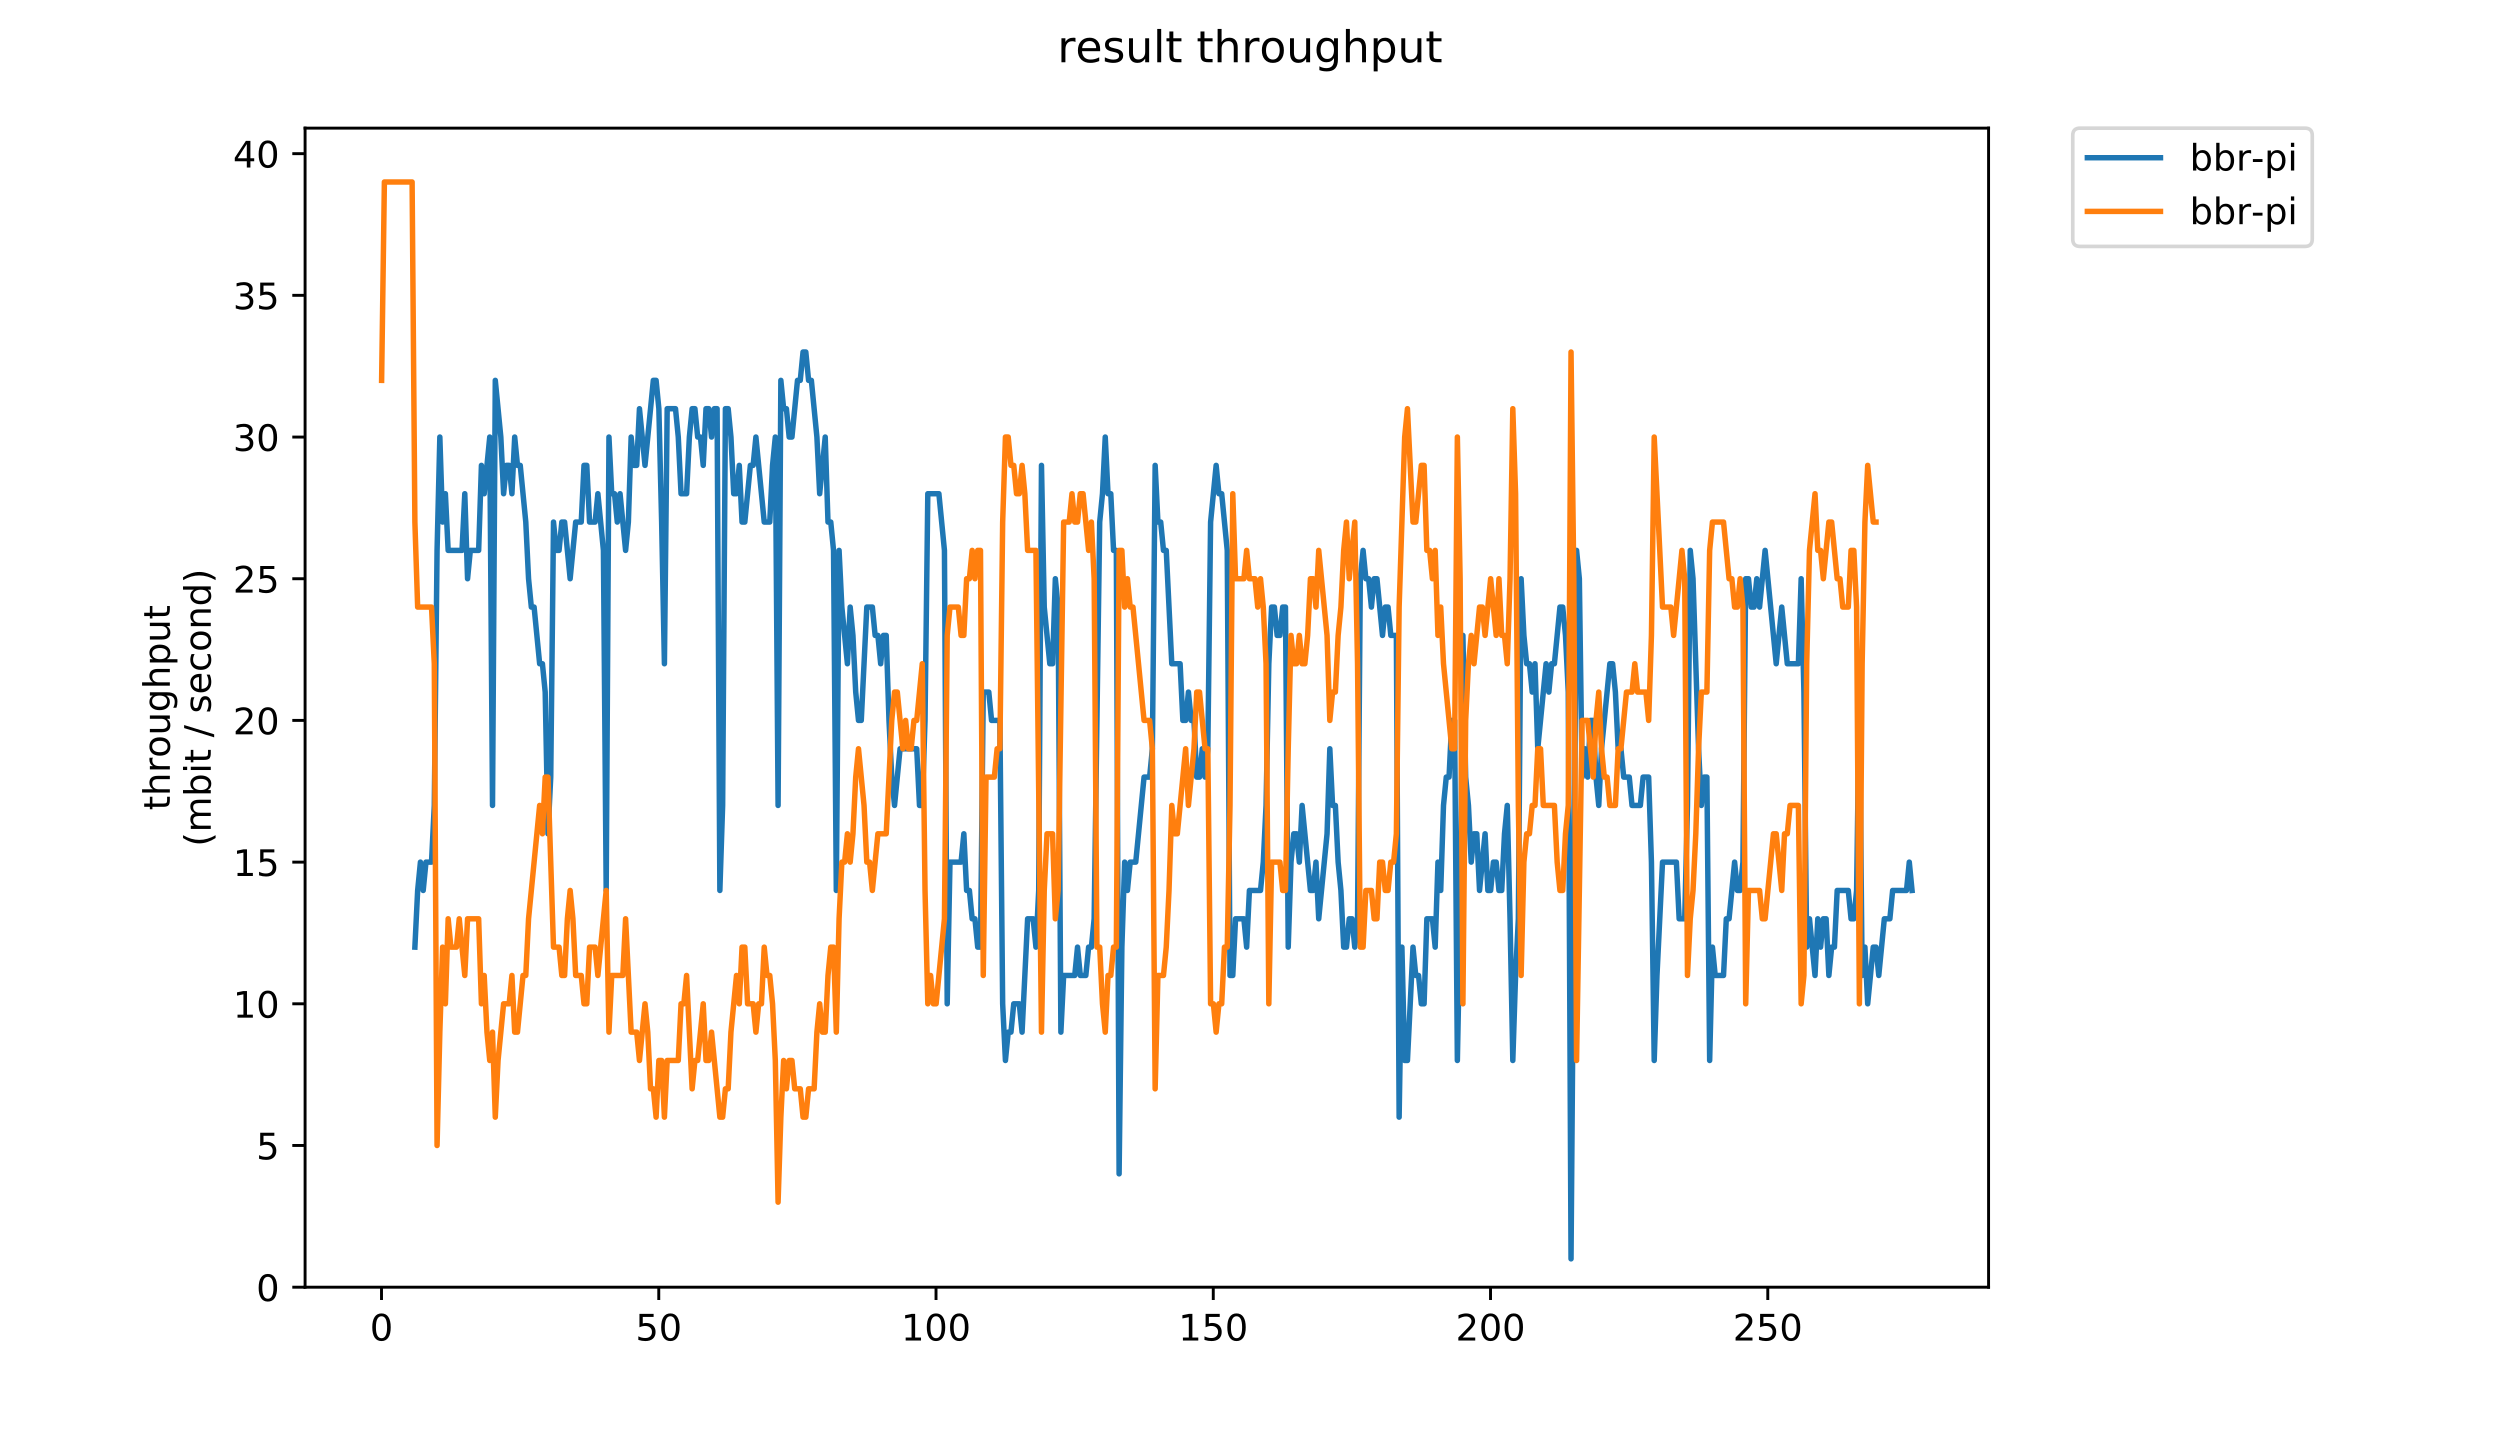 <?xml version="1.0" encoding="utf-8" standalone="no"?>
<!DOCTYPE svg PUBLIC "-//W3C//DTD SVG 1.1//EN"
  "http://www.w3.org/Graphics/SVG/1.1/DTD/svg11.dtd">
<!-- Created with matplotlib (https://matplotlib.org/) -->
<svg height="396pt" version="1.1" viewBox="0 0 684 396" width="684pt" xmlns="http://www.w3.org/2000/svg" xmlns:xlink="http://www.w3.org/1999/xlink">
 <defs>
  <style type="text/css">
*{stroke-linecap:butt;stroke-linejoin:round;}
  </style>
 </defs>
 <g id="figure_1">
  <g id="patch_1">
   <path d="M 0 396 
L 684 396 
L 684 0 
L 0 0 
z
" style="fill:#ffffff;"/>
  </g>
  <g id="axes_1">
   <g id="patch_2">
    <path d="M 83.472 352.174 
L 544.074 352.174 
L 544.074 35.062 
L 83.472 35.062 
z
" style="fill:#ffffff;"/>
   </g>
   <g id="matplotlib.axis_1">
    <g id="xtick_1">
     <g id="line2d_1">
      <defs>
       <path d="M 0 0 
L 0 3.5 
" id="m8a7ed99bd3" style="stroke:#000000;stroke-width:0.8;"/>
      </defs>
      <g>
       <use style="stroke:#000000;stroke-width:0.8;" x="104.381" xlink:href="#m8a7ed99bd3" y="352.174"/>
      </g>
     </g>
     <g id="text_1">
      <!-- 0 -->
      <defs>
       <path d="M 31.781 66.406 
Q 24.172 66.406 20.328 58.906 
Q 16.5 51.422 16.5 36.375 
Q 16.5 21.391 20.328 13.891 
Q 24.172 6.391 31.781 6.391 
Q 39.453 6.391 43.281 13.891 
Q 47.125 21.391 47.125 36.375 
Q 47.125 51.422 43.281 58.906 
Q 39.453 66.406 31.781 66.406 
z
M 31.781 74.219 
Q 44.047 74.219 50.516 64.516 
Q 56.984 54.828 56.984 36.375 
Q 56.984 17.969 50.516 8.266 
Q 44.047 -1.422 31.781 -1.422 
Q 19.531 -1.422 13.062 8.266 
Q 6.594 17.969 6.594 36.375 
Q 6.594 54.828 13.062 64.516 
Q 19.531 74.219 31.781 74.219 
z
" id="DejaVuSans-48"/>
      </defs>
      <g transform="translate(101.2 366.773)scale(0.1 -0.1)">
       <use xlink:href="#DejaVuSans-48"/>
      </g>
     </g>
    </g>
    <g id="xtick_2">
     <g id="line2d_2">
      <g>
       <use style="stroke:#000000;stroke-width:0.8;" x="180.238" xlink:href="#m8a7ed99bd3" y="352.174"/>
      </g>
     </g>
     <g id="text_2">
      <!-- 50 -->
      <defs>
       <path d="M 10.797 72.906 
L 49.516 72.906 
L 49.516 64.594 
L 19.828 64.594 
L 19.828 46.734 
Q 21.969 47.469 24.109 47.828 
Q 26.266 48.188 28.422 48.188 
Q 40.625 48.188 47.75 41.5 
Q 54.891 34.812 54.891 23.391 
Q 54.891 11.625 47.562 5.094 
Q 40.234 -1.422 26.906 -1.422 
Q 22.312 -1.422 17.547 -0.641 
Q 12.797 0.141 7.719 1.703 
L 7.719 11.625 
Q 12.109 9.234 16.797 8.062 
Q 21.484 6.891 26.703 6.891 
Q 35.156 6.891 40.078 11.328 
Q 45.016 15.766 45.016 23.391 
Q 45.016 31 40.078 35.438 
Q 35.156 39.891 26.703 39.891 
Q 22.75 39.891 18.812 39.016 
Q 14.891 38.141 10.797 36.281 
z
" id="DejaVuSans-53"/>
      </defs>
      <g transform="translate(173.876 366.773)scale(0.1 -0.1)">
       <use xlink:href="#DejaVuSans-53"/>
       <use x="63.623" xlink:href="#DejaVuSans-48"/>
      </g>
     </g>
    </g>
    <g id="xtick_3">
     <g id="line2d_3">
      <g>
       <use style="stroke:#000000;stroke-width:0.8;" x="256.095" xlink:href="#m8a7ed99bd3" y="352.174"/>
      </g>
     </g>
     <g id="text_3">
      <!-- 100 -->
      <defs>
       <path d="M 12.406 8.297 
L 28.516 8.297 
L 28.516 63.922 
L 10.984 60.406 
L 10.984 69.391 
L 28.422 72.906 
L 38.281 72.906 
L 38.281 8.297 
L 54.391 8.297 
L 54.391 0 
L 12.406 0 
z
" id="DejaVuSans-49"/>
      </defs>
      <g transform="translate(246.551 366.773)scale(0.1 -0.1)">
       <use xlink:href="#DejaVuSans-49"/>
       <use x="63.623" xlink:href="#DejaVuSans-48"/>
       <use x="127.246" xlink:href="#DejaVuSans-48"/>
      </g>
     </g>
    </g>
    <g id="xtick_4">
     <g id="line2d_4">
      <g>
       <use style="stroke:#000000;stroke-width:0.8;" x="331.951" xlink:href="#m8a7ed99bd3" y="352.174"/>
      </g>
     </g>
     <g id="text_4">
      <!-- 150 -->
      <g transform="translate(322.408 366.773)scale(0.1 -0.1)">
       <use xlink:href="#DejaVuSans-49"/>
       <use x="63.623" xlink:href="#DejaVuSans-53"/>
       <use x="127.246" xlink:href="#DejaVuSans-48"/>
      </g>
     </g>
    </g>
    <g id="xtick_5">
     <g id="line2d_5">
      <g>
       <use style="stroke:#000000;stroke-width:0.8;" x="407.808" xlink:href="#m8a7ed99bd3" y="352.174"/>
      </g>
     </g>
     <g id="text_5">
      <!-- 200 -->
      <defs>
       <path d="M 19.188 8.297 
L 53.609 8.297 
L 53.609 0 
L 7.328 0 
L 7.328 8.297 
Q 12.938 14.109 22.625 23.891 
Q 32.328 33.688 34.812 36.531 
Q 39.547 41.844 41.422 45.531 
Q 43.312 49.219 43.312 52.781 
Q 43.312 58.594 39.234 62.25 
Q 35.156 65.922 28.609 65.922 
Q 23.969 65.922 18.812 64.312 
Q 13.672 62.703 7.812 59.422 
L 7.812 69.391 
Q 13.766 71.781 18.938 73 
Q 24.125 74.219 28.422 74.219 
Q 39.75 74.219 46.484 68.547 
Q 53.219 62.891 53.219 53.422 
Q 53.219 48.922 51.531 44.891 
Q 49.859 40.875 45.406 35.406 
Q 44.188 33.984 37.641 27.219 
Q 31.109 20.453 19.188 8.297 
z
" id="DejaVuSans-50"/>
      </defs>
      <g transform="translate(398.264 366.773)scale(0.1 -0.1)">
       <use xlink:href="#DejaVuSans-50"/>
       <use x="63.623" xlink:href="#DejaVuSans-48"/>
       <use x="127.246" xlink:href="#DejaVuSans-48"/>
      </g>
     </g>
    </g>
    <g id="xtick_6">
     <g id="line2d_6">
      <g>
       <use style="stroke:#000000;stroke-width:0.8;" x="483.665" xlink:href="#m8a7ed99bd3" y="352.174"/>
      </g>
     </g>
     <g id="text_6">
      <!-- 250 -->
      <g transform="translate(474.121 366.773)scale(0.1 -0.1)">
       <use xlink:href="#DejaVuSans-50"/>
       <use x="63.623" xlink:href="#DejaVuSans-53"/>
       <use x="127.246" xlink:href="#DejaVuSans-48"/>
      </g>
     </g>
    </g>
   </g>
   <g id="matplotlib.axis_2">
    <g id="ytick_1">
     <g id="line2d_7">
      <defs>
       <path d="M 0 0 
L -3.5 0 
" id="m5066a83518" style="stroke:#000000;stroke-width:0.8;"/>
      </defs>
      <g>
       <use style="stroke:#000000;stroke-width:0.8;" x="83.472" xlink:href="#m5066a83518" y="352.174"/>
      </g>
     </g>
     <g id="text_7">
      <!-- 0 -->
      <g transform="translate(70.11 355.973)scale(0.1 -0.1)">
       <use xlink:href="#DejaVuSans-48"/>
      </g>
     </g>
    </g>
    <g id="ytick_2">
     <g id="line2d_8">
      <g>
       <use style="stroke:#000000;stroke-width:0.8;" x="83.472" xlink:href="#m5066a83518" y="313.407"/>
      </g>
     </g>
     <g id="text_8">
      <!-- 5 -->
      <g transform="translate(70.11 317.207)scale(0.1 -0.1)">
       <use xlink:href="#DejaVuSans-53"/>
      </g>
     </g>
    </g>
    <g id="ytick_3">
     <g id="line2d_9">
      <g>
       <use style="stroke:#000000;stroke-width:0.8;" x="83.472" xlink:href="#m5066a83518" y="274.641"/>
      </g>
     </g>
     <g id="text_9">
      <!-- 10 -->
      <g transform="translate(63.747 278.44)scale(0.1 -0.1)">
       <use xlink:href="#DejaVuSans-49"/>
       <use x="63.623" xlink:href="#DejaVuSans-48"/>
      </g>
     </g>
    </g>
    <g id="ytick_4">
     <g id="line2d_10">
      <g>
       <use style="stroke:#000000;stroke-width:0.8;" x="83.472" xlink:href="#m5066a83518" y="235.874"/>
      </g>
     </g>
     <g id="text_10">
      <!-- 15 -->
      <g transform="translate(63.747 239.673)scale(0.1 -0.1)">
       <use xlink:href="#DejaVuSans-49"/>
       <use x="63.623" xlink:href="#DejaVuSans-53"/>
      </g>
     </g>
    </g>
    <g id="ytick_5">
     <g id="line2d_11">
      <g>
       <use style="stroke:#000000;stroke-width:0.8;" x="83.472" xlink:href="#m5066a83518" y="197.107"/>
      </g>
     </g>
     <g id="text_11">
      <!-- 20 -->
      <g transform="translate(63.747 200.907)scale(0.1 -0.1)">
       <use xlink:href="#DejaVuSans-50"/>
       <use x="63.623" xlink:href="#DejaVuSans-48"/>
      </g>
     </g>
    </g>
    <g id="ytick_6">
     <g id="line2d_12">
      <g>
       <use style="stroke:#000000;stroke-width:0.8;" x="83.472" xlink:href="#m5066a83518" y="158.341"/>
      </g>
     </g>
     <g id="text_12">
      <!-- 25 -->
      <g transform="translate(63.747 162.14)scale(0.1 -0.1)">
       <use xlink:href="#DejaVuSans-50"/>
       <use x="63.623" xlink:href="#DejaVuSans-53"/>
      </g>
     </g>
    </g>
    <g id="ytick_7">
     <g id="line2d_13">
      <g>
       <use style="stroke:#000000;stroke-width:0.8;" x="83.472" xlink:href="#m5066a83518" y="119.574"/>
      </g>
     </g>
     <g id="text_13">
      <!-- 30 -->
      <defs>
       <path d="M 40.578 39.312 
Q 47.656 37.797 51.625 33 
Q 55.609 28.219 55.609 21.188 
Q 55.609 10.406 48.188 4.484 
Q 40.766 -1.422 27.094 -1.422 
Q 22.516 -1.422 17.656 -0.516 
Q 12.797 0.391 7.625 2.203 
L 7.625 11.719 
Q 11.719 9.328 16.594 8.109 
Q 21.484 6.891 26.812 6.891 
Q 36.078 6.891 40.938 10.547 
Q 45.797 14.203 45.797 21.188 
Q 45.797 27.641 41.281 31.266 
Q 36.766 34.906 28.719 34.906 
L 20.219 34.906 
L 20.219 43.016 
L 29.109 43.016 
Q 36.375 43.016 40.234 45.922 
Q 44.094 48.828 44.094 54.297 
Q 44.094 59.906 40.109 62.906 
Q 36.141 65.922 28.719 65.922 
Q 24.656 65.922 20.016 65.031 
Q 15.375 64.156 9.812 62.312 
L 9.812 71.094 
Q 15.438 72.656 20.344 73.438 
Q 25.25 74.219 29.594 74.219 
Q 40.828 74.219 47.359 69.109 
Q 53.906 64.016 53.906 55.328 
Q 53.906 49.266 50.438 45.094 
Q 46.969 40.922 40.578 39.312 
z
" id="DejaVuSans-51"/>
      </defs>
      <g transform="translate(63.747 123.373)scale(0.1 -0.1)">
       <use xlink:href="#DejaVuSans-51"/>
       <use x="63.623" xlink:href="#DejaVuSans-48"/>
      </g>
     </g>
    </g>
    <g id="ytick_8">
     <g id="line2d_14">
      <g>
       <use style="stroke:#000000;stroke-width:0.8;" x="83.472" xlink:href="#m5066a83518" y="80.807"/>
      </g>
     </g>
     <g id="text_14">
      <!-- 35 -->
      <g transform="translate(63.747 84.606)scale(0.1 -0.1)">
       <use xlink:href="#DejaVuSans-51"/>
       <use x="63.623" xlink:href="#DejaVuSans-53"/>
      </g>
     </g>
    </g>
    <g id="ytick_9">
     <g id="line2d_15">
      <g>
       <use style="stroke:#000000;stroke-width:0.8;" x="83.472" xlink:href="#m5066a83518" y="42.041"/>
      </g>
     </g>
     <g id="text_15">
      <!-- 40 -->
      <defs>
       <path d="M 37.797 64.312 
L 12.891 25.391 
L 37.797 25.391 
z
M 35.203 72.906 
L 47.609 72.906 
L 47.609 25.391 
L 58.016 25.391 
L 58.016 17.188 
L 47.609 17.188 
L 47.609 0 
L 37.797 0 
L 37.797 17.188 
L 4.891 17.188 
L 4.891 26.703 
z
" id="DejaVuSans-52"/>
      </defs>
      <g transform="translate(63.747 45.84)scale(0.1 -0.1)">
       <use xlink:href="#DejaVuSans-52"/>
       <use x="63.623" xlink:href="#DejaVuSans-48"/>
      </g>
     </g>
    </g>
    <g id="text_16">
     <!-- throughput -->
     <defs>
      <path d="M 18.312 70.219 
L 18.312 54.688 
L 36.812 54.688 
L 36.812 47.703 
L 18.312 47.703 
L 18.312 18.016 
Q 18.312 11.328 20.141 9.422 
Q 21.969 7.516 27.594 7.516 
L 36.812 7.516 
L 36.812 0 
L 27.594 0 
Q 17.188 0 13.234 3.875 
Q 9.281 7.766 9.281 18.016 
L 9.281 47.703 
L 2.688 47.703 
L 2.688 54.688 
L 9.281 54.688 
L 9.281 70.219 
z
" id="DejaVuSans-116"/>
      <path d="M 54.891 33.016 
L 54.891 0 
L 45.906 0 
L 45.906 32.719 
Q 45.906 40.484 42.875 44.328 
Q 39.844 48.188 33.797 48.188 
Q 26.516 48.188 22.312 43.547 
Q 18.109 38.922 18.109 30.906 
L 18.109 0 
L 9.078 0 
L 9.078 75.984 
L 18.109 75.984 
L 18.109 46.188 
Q 21.344 51.125 25.703 53.562 
Q 30.078 56 35.797 56 
Q 45.219 56 50.047 50.172 
Q 54.891 44.344 54.891 33.016 
z
" id="DejaVuSans-104"/>
      <path d="M 41.109 46.297 
Q 39.594 47.172 37.812 47.578 
Q 36.031 48 33.891 48 
Q 26.266 48 22.188 43.047 
Q 18.109 38.094 18.109 28.812 
L 18.109 0 
L 9.078 0 
L 9.078 54.688 
L 18.109 54.688 
L 18.109 46.188 
Q 20.953 51.172 25.484 53.578 
Q 30.031 56 36.531 56 
Q 37.453 56 38.578 55.875 
Q 39.703 55.766 41.062 55.516 
z
" id="DejaVuSans-114"/>
      <path d="M 30.609 48.391 
Q 23.391 48.391 19.188 42.75 
Q 14.984 37.109 14.984 27.297 
Q 14.984 17.484 19.156 11.844 
Q 23.344 6.203 30.609 6.203 
Q 37.797 6.203 41.984 11.859 
Q 46.188 17.531 46.188 27.297 
Q 46.188 37.016 41.984 42.703 
Q 37.797 48.391 30.609 48.391 
z
M 30.609 56 
Q 42.328 56 49.016 48.375 
Q 55.719 40.766 55.719 27.297 
Q 55.719 13.875 49.016 6.219 
Q 42.328 -1.422 30.609 -1.422 
Q 18.844 -1.422 12.172 6.219 
Q 5.516 13.875 5.516 27.297 
Q 5.516 40.766 12.172 48.375 
Q 18.844 56 30.609 56 
z
" id="DejaVuSans-111"/>
      <path d="M 8.5 21.578 
L 8.5 54.688 
L 17.484 54.688 
L 17.484 21.922 
Q 17.484 14.156 20.5 10.266 
Q 23.531 6.391 29.594 6.391 
Q 36.859 6.391 41.078 11.031 
Q 45.312 15.672 45.312 23.688 
L 45.312 54.688 
L 54.297 54.688 
L 54.297 0 
L 45.312 0 
L 45.312 8.406 
Q 42.047 3.422 37.719 1 
Q 33.406 -1.422 27.688 -1.422 
Q 18.266 -1.422 13.375 4.438 
Q 8.5 10.297 8.5 21.578 
z
M 31.109 56 
z
" id="DejaVuSans-117"/>
      <path d="M 45.406 27.984 
Q 45.406 37.75 41.375 43.109 
Q 37.359 48.484 30.078 48.484 
Q 22.859 48.484 18.828 43.109 
Q 14.797 37.75 14.797 27.984 
Q 14.797 18.266 18.828 12.891 
Q 22.859 7.516 30.078 7.516 
Q 37.359 7.516 41.375 12.891 
Q 45.406 18.266 45.406 27.984 
z
M 54.391 6.781 
Q 54.391 -7.172 48.188 -13.984 
Q 42 -20.797 29.203 -20.797 
Q 24.469 -20.797 20.266 -20.094 
Q 16.062 -19.391 12.109 -17.922 
L 12.109 -9.188 
Q 16.062 -11.328 19.922 -12.344 
Q 23.781 -13.375 27.781 -13.375 
Q 36.625 -13.375 41.016 -8.766 
Q 45.406 -4.156 45.406 5.172 
L 45.406 9.625 
Q 42.625 4.781 38.281 2.391 
Q 33.938 0 27.875 0 
Q 17.828 0 11.672 7.656 
Q 5.516 15.328 5.516 27.984 
Q 5.516 40.672 11.672 48.328 
Q 17.828 56 27.875 56 
Q 33.938 56 38.281 53.609 
Q 42.625 51.219 45.406 46.391 
L 45.406 54.688 
L 54.391 54.688 
z
" id="DejaVuSans-103"/>
      <path d="M 18.109 8.203 
L 18.109 -20.797 
L 9.078 -20.797 
L 9.078 54.688 
L 18.109 54.688 
L 18.109 46.391 
Q 20.953 51.266 25.266 53.625 
Q 29.594 56 35.594 56 
Q 45.562 56 51.781 48.094 
Q 58.016 40.188 58.016 27.297 
Q 58.016 14.406 51.781 6.484 
Q 45.562 -1.422 35.594 -1.422 
Q 29.594 -1.422 25.266 0.953 
Q 20.953 3.328 18.109 8.203 
z
M 48.688 27.297 
Q 48.688 37.203 44.609 42.844 
Q 40.531 48.484 33.406 48.484 
Q 26.266 48.484 22.188 42.844 
Q 18.109 37.203 18.109 27.297 
Q 18.109 17.391 22.188 11.75 
Q 26.266 6.109 33.406 6.109 
Q 40.531 6.109 44.609 11.75 
Q 48.688 17.391 48.688 27.297 
z
" id="DejaVuSans-112"/>
     </defs>
     <g transform="translate(46.47 221.675)rotate(-90)scale(0.1 -0.1)">
      <use xlink:href="#DejaVuSans-116"/>
      <use x="39.209" xlink:href="#DejaVuSans-104"/>
      <use x="102.588" xlink:href="#DejaVuSans-114"/>
      <use x="143.67" xlink:href="#DejaVuSans-111"/>
      <use x="204.852" xlink:href="#DejaVuSans-117"/>
      <use x="268.23" xlink:href="#DejaVuSans-103"/>
      <use x="331.707" xlink:href="#DejaVuSans-104"/>
      <use x="395.086" xlink:href="#DejaVuSans-112"/>
      <use x="458.562" xlink:href="#DejaVuSans-117"/>
      <use x="521.941" xlink:href="#DejaVuSans-116"/>
     </g>
     <!-- (mbit / second) -->
     <defs>
      <path d="M 31 75.875 
Q 24.469 64.656 21.281 53.656 
Q 18.109 42.672 18.109 31.391 
Q 18.109 20.125 21.312 9.062 
Q 24.516 -2 31 -13.188 
L 23.188 -13.188 
Q 15.875 -1.703 12.234 9.375 
Q 8.594 20.453 8.594 31.391 
Q 8.594 42.281 12.203 53.312 
Q 15.828 64.359 23.188 75.875 
z
" id="DejaVuSans-40"/>
      <path d="M 52 44.188 
Q 55.375 50.25 60.062 53.125 
Q 64.75 56 71.094 56 
Q 79.641 56 84.281 50.016 
Q 88.922 44.047 88.922 33.016 
L 88.922 0 
L 79.891 0 
L 79.891 32.719 
Q 79.891 40.578 77.094 44.375 
Q 74.312 48.188 68.609 48.188 
Q 61.625 48.188 57.562 43.547 
Q 53.516 38.922 53.516 30.906 
L 53.516 0 
L 44.484 0 
L 44.484 32.719 
Q 44.484 40.625 41.703 44.406 
Q 38.922 48.188 33.109 48.188 
Q 26.219 48.188 22.156 43.531 
Q 18.109 38.875 18.109 30.906 
L 18.109 0 
L 9.078 0 
L 9.078 54.688 
L 18.109 54.688 
L 18.109 46.188 
Q 21.188 51.219 25.484 53.609 
Q 29.781 56 35.688 56 
Q 41.656 56 45.828 52.969 
Q 50 49.953 52 44.188 
z
" id="DejaVuSans-109"/>
      <path d="M 48.688 27.297 
Q 48.688 37.203 44.609 42.844 
Q 40.531 48.484 33.406 48.484 
Q 26.266 48.484 22.188 42.844 
Q 18.109 37.203 18.109 27.297 
Q 18.109 17.391 22.188 11.75 
Q 26.266 6.109 33.406 6.109 
Q 40.531 6.109 44.609 11.75 
Q 48.688 17.391 48.688 27.297 
z
M 18.109 46.391 
Q 20.953 51.266 25.266 53.625 
Q 29.594 56 35.594 56 
Q 45.562 56 51.781 48.094 
Q 58.016 40.188 58.016 27.297 
Q 58.016 14.406 51.781 6.484 
Q 45.562 -1.422 35.594 -1.422 
Q 29.594 -1.422 25.266 0.953 
Q 20.953 3.328 18.109 8.203 
L 18.109 0 
L 9.078 0 
L 9.078 75.984 
L 18.109 75.984 
z
" id="DejaVuSans-98"/>
      <path d="M 9.422 54.688 
L 18.406 54.688 
L 18.406 0 
L 9.422 0 
z
M 9.422 75.984 
L 18.406 75.984 
L 18.406 64.594 
L 9.422 64.594 
z
" id="DejaVuSans-105"/>
      <path id="DejaVuSans-32"/>
      <path d="M 25.391 72.906 
L 33.688 72.906 
L 8.297 -9.281 
L 0 -9.281 
z
" id="DejaVuSans-47"/>
      <path d="M 44.281 53.078 
L 44.281 44.578 
Q 40.484 46.531 36.375 47.5 
Q 32.281 48.484 27.875 48.484 
Q 21.188 48.484 17.844 46.438 
Q 14.5 44.391 14.5 40.281 
Q 14.5 37.156 16.891 35.375 
Q 19.281 33.594 26.516 31.984 
L 29.594 31.297 
Q 39.156 29.25 43.188 25.516 
Q 47.219 21.781 47.219 15.094 
Q 47.219 7.469 41.188 3.016 
Q 35.156 -1.422 24.609 -1.422 
Q 20.219 -1.422 15.453 -0.562 
Q 10.688 0.297 5.422 2 
L 5.422 11.281 
Q 10.406 8.688 15.234 7.391 
Q 20.062 6.109 24.812 6.109 
Q 31.156 6.109 34.562 8.281 
Q 37.984 10.453 37.984 14.406 
Q 37.984 18.062 35.516 20.016 
Q 33.062 21.969 24.703 23.781 
L 21.578 24.516 
Q 13.234 26.266 9.516 29.906 
Q 5.812 33.547 5.812 39.891 
Q 5.812 47.609 11.281 51.797 
Q 16.75 56 26.812 56 
Q 31.781 56 36.172 55.266 
Q 40.578 54.547 44.281 53.078 
z
" id="DejaVuSans-115"/>
      <path d="M 56.203 29.594 
L 56.203 25.203 
L 14.891 25.203 
Q 15.484 15.922 20.484 11.062 
Q 25.484 6.203 34.422 6.203 
Q 39.594 6.203 44.453 7.469 
Q 49.312 8.734 54.109 11.281 
L 54.109 2.781 
Q 49.266 0.734 44.188 -0.344 
Q 39.109 -1.422 33.891 -1.422 
Q 20.797 -1.422 13.156 6.188 
Q 5.516 13.812 5.516 26.812 
Q 5.516 40.234 12.766 48.109 
Q 20.016 56 32.328 56 
Q 43.359 56 49.781 48.891 
Q 56.203 41.797 56.203 29.594 
z
M 47.219 32.234 
Q 47.125 39.594 43.094 43.984 
Q 39.062 48.391 32.422 48.391 
Q 24.906 48.391 20.391 44.141 
Q 15.875 39.891 15.188 32.172 
z
" id="DejaVuSans-101"/>
      <path d="M 48.781 52.594 
L 48.781 44.188 
Q 44.969 46.297 41.141 47.344 
Q 37.312 48.391 33.406 48.391 
Q 24.656 48.391 19.812 42.844 
Q 14.984 37.312 14.984 27.297 
Q 14.984 17.281 19.812 11.734 
Q 24.656 6.203 33.406 6.203 
Q 37.312 6.203 41.141 7.25 
Q 44.969 8.297 48.781 10.406 
L 48.781 2.094 
Q 45.016 0.344 40.984 -0.531 
Q 36.969 -1.422 32.422 -1.422 
Q 20.062 -1.422 12.781 6.344 
Q 5.516 14.109 5.516 27.297 
Q 5.516 40.672 12.859 48.328 
Q 20.219 56 33.016 56 
Q 37.156 56 41.109 55.141 
Q 45.062 54.297 48.781 52.594 
z
" id="DejaVuSans-99"/>
      <path d="M 54.891 33.016 
L 54.891 0 
L 45.906 0 
L 45.906 32.719 
Q 45.906 40.484 42.875 44.328 
Q 39.844 48.188 33.797 48.188 
Q 26.516 48.188 22.312 43.547 
Q 18.109 38.922 18.109 30.906 
L 18.109 0 
L 9.078 0 
L 9.078 54.688 
L 18.109 54.688 
L 18.109 46.188 
Q 21.344 51.125 25.703 53.562 
Q 30.078 56 35.797 56 
Q 45.219 56 50.047 50.172 
Q 54.891 44.344 54.891 33.016 
z
" id="DejaVuSans-110"/>
      <path d="M 45.406 46.391 
L 45.406 75.984 
L 54.391 75.984 
L 54.391 0 
L 45.406 0 
L 45.406 8.203 
Q 42.578 3.328 38.25 0.953 
Q 33.938 -1.422 27.875 -1.422 
Q 17.969 -1.422 11.734 6.484 
Q 5.516 14.406 5.516 27.297 
Q 5.516 40.188 11.734 48.094 
Q 17.969 56 27.875 56 
Q 33.938 56 38.25 53.625 
Q 42.578 51.266 45.406 46.391 
z
M 14.797 27.297 
Q 14.797 17.391 18.875 11.75 
Q 22.953 6.109 30.078 6.109 
Q 37.203 6.109 41.297 11.75 
Q 45.406 17.391 45.406 27.297 
Q 45.406 37.203 41.297 42.844 
Q 37.203 48.484 30.078 48.484 
Q 22.953 48.484 18.875 42.844 
Q 14.797 37.203 14.797 27.297 
z
" id="DejaVuSans-100"/>
      <path d="M 8.016 75.875 
L 15.828 75.875 
Q 23.141 64.359 26.781 53.312 
Q 30.422 42.281 30.422 31.391 
Q 30.422 20.453 26.781 9.375 
Q 23.141 -1.703 15.828 -13.188 
L 8.016 -13.188 
Q 14.5 -2 17.703 9.062 
Q 20.906 20.125 20.906 31.391 
Q 20.906 42.672 17.703 53.656 
Q 14.5 64.656 8.016 75.875 
z
" id="DejaVuSans-41"/>
     </defs>
     <g transform="translate(57.668 231.609)rotate(-90)scale(0.1 -0.1)">
      <use xlink:href="#DejaVuSans-40"/>
      <use x="39.014" xlink:href="#DejaVuSans-109"/>
      <use x="136.426" xlink:href="#DejaVuSans-98"/>
      <use x="199.902" xlink:href="#DejaVuSans-105"/>
      <use x="227.686" xlink:href="#DejaVuSans-116"/>
      <use x="266.895" xlink:href="#DejaVuSans-32"/>
      <use x="298.682" xlink:href="#DejaVuSans-47"/>
      <use x="332.373" xlink:href="#DejaVuSans-32"/>
      <use x="364.16" xlink:href="#DejaVuSans-115"/>
      <use x="416.26" xlink:href="#DejaVuSans-101"/>
      <use x="477.783" xlink:href="#DejaVuSans-99"/>
      <use x="532.764" xlink:href="#DejaVuSans-111"/>
      <use x="593.945" xlink:href="#DejaVuSans-110"/>
      <use x="657.324" xlink:href="#DejaVuSans-100"/>
      <use x="720.801" xlink:href="#DejaVuSans-41"/>
     </g>
    </g>
   </g>
   <g id="line2d_16">
    <path clip-path="url(#pd51050602d)" d="M 113.512 259.134 
L 114.27 243.627 
L 115.029 235.874 
L 115.787 243.627 
L 116.546 235.874 
L 118.063 235.874 
L 118.822 220.367 
L 119.58 150.587 
L 120.339 119.574 
L 121.097 142.834 
L 121.856 135.081 
L 122.614 150.587 
L 126.407 150.587 
L 127.166 135.081 
L 127.924 158.341 
L 128.683 150.587 
L 130.959 150.587 
L 131.717 127.327 
L 132.476 135.081 
L 133.993 119.574 
L 134.751 220.367 
L 135.51 104.067 
L 137.027 119.574 
L 137.786 135.081 
L 138.544 127.327 
L 139.303 127.327 
L 140.061 135.081 
L 140.82 119.574 
L 141.579 127.327 
L 142.337 127.327 
L 143.854 142.834 
L 144.613 158.341 
L 145.371 166.094 
L 146.13 166.094 
L 147.647 181.601 
L 148.406 181.601 
L 149.164 189.354 
L 149.923 228.121 
L 150.681 212.614 
L 151.44 142.834 
L 152.198 150.587 
L 152.957 150.587 
L 153.716 142.834 
L 154.474 142.834 
L 155.991 158.341 
L 157.508 142.834 
L 159.026 142.834 
L 159.784 127.327 
L 160.543 127.327 
L 161.301 142.834 
L 162.818 142.834 
L 163.577 135.081 
L 165.094 150.587 
L 165.853 243.627 
L 166.611 119.574 
L 167.37 135.081 
L 168.128 135.081 
L 168.887 142.834 
L 169.645 135.081 
L 171.163 150.587 
L 171.921 142.834 
L 172.68 119.574 
L 173.438 127.327 
L 174.197 127.327 
L 174.955 111.821 
L 176.473 127.327 
L 178.748 104.067 
L 179.507 104.067 
L 180.265 111.821 
L 181.024 142.834 
L 181.783 181.601 
L 182.541 111.821 
L 184.817 111.821 
L 185.575 119.574 
L 186.334 135.081 
L 187.851 135.081 
L 188.61 119.574 
L 189.368 111.821 
L 190.127 111.821 
L 190.885 119.574 
L 191.644 119.574 
L 192.402 127.327 
L 193.161 111.821 
L 193.92 111.821 
L 194.678 119.574 
L 195.437 111.821 
L 196.195 111.821 
L 196.954 243.627 
L 197.712 220.367 
L 198.471 111.821 
L 199.23 111.821 
L 199.988 119.574 
L 200.747 135.081 
L 201.505 135.081 
L 202.264 127.327 
L 203.022 142.834 
L 203.781 142.834 
L 205.298 127.327 
L 206.057 127.327 
L 206.815 119.574 
L 209.091 142.834 
L 210.608 142.834 
L 211.367 127.327 
L 212.125 119.574 
L 212.884 220.367 
L 213.642 104.067 
L 214.401 111.821 
L 215.159 111.821 
L 215.918 119.574 
L 216.677 119.574 
L 218.194 104.067 
L 218.952 104.067 
L 219.711 96.314 
L 220.469 96.314 
L 221.228 104.067 
L 221.987 104.067 
L 223.504 119.574 
L 224.262 135.081 
L 225.779 119.574 
L 226.538 142.834 
L 227.297 142.834 
L 228.055 150.587 
L 228.814 243.627 
L 229.572 150.587 
L 230.331 166.094 
L 231.848 181.601 
L 232.607 166.094 
L 233.365 173.847 
L 234.124 189.354 
L 234.882 197.107 
L 235.641 197.107 
L 237.158 166.094 
L 238.675 166.094 
L 239.434 173.847 
L 240.192 173.847 
L 240.951 181.601 
L 241.709 173.847 
L 242.468 173.847 
L 243.226 197.107 
L 243.985 212.614 
L 244.744 220.367 
L 246.261 204.861 
L 250.812 204.861 
L 251.571 220.367 
L 252.329 220.367 
L 253.088 197.107 
L 253.846 135.081 
L 256.881 135.081 
L 258.398 150.587 
L 259.156 274.641 
L 259.915 235.874 
L 262.949 235.874 
L 263.708 228.121 
L 264.466 243.627 
L 265.225 243.627 
L 265.983 251.381 
L 266.742 251.381 
L 267.501 259.134 
L 268.259 259.134 
L 269.018 189.354 
L 270.535 189.354 
L 271.293 197.107 
L 273.569 197.107 
L 274.328 274.641 
L 275.086 290.147 
L 275.845 282.394 
L 276.603 282.394 
L 277.362 274.641 
L 278.879 274.641 
L 279.638 282.394 
L 281.155 251.381 
L 282.672 251.381 
L 283.43 259.134 
L 284.189 243.627 
L 284.948 127.327 
L 285.706 166.094 
L 287.223 181.601 
L 287.982 181.601 
L 288.74 158.341 
L 289.499 166.094 
L 290.258 282.394 
L 291.016 266.887 
L 294.05 266.887 
L 294.809 259.134 
L 295.568 266.887 
L 297.085 266.887 
L 297.843 259.134 
L 298.602 259.134 
L 299.36 251.381 
L 300.877 142.834 
L 301.636 135.081 
L 302.395 119.574 
L 303.153 135.081 
L 303.912 135.081 
L 304.67 150.587 
L 305.429 150.587 
L 306.187 321.161 
L 306.946 259.134 
L 307.705 235.874 
L 308.463 243.627 
L 309.222 235.874 
L 310.739 235.874 
L 313.015 212.614 
L 314.532 212.614 
L 315.29 204.861 
L 316.049 127.327 
L 316.807 142.834 
L 317.566 142.834 
L 318.325 150.587 
L 319.083 150.587 
L 320.6 181.601 
L 322.876 181.601 
L 323.634 197.107 
L 324.393 197.107 
L 325.152 189.354 
L 325.91 197.107 
L 326.669 197.107 
L 327.427 212.614 
L 328.186 212.614 
L 328.944 204.861 
L 329.703 212.614 
L 330.462 204.861 
L 331.22 142.834 
L 332.737 127.327 
L 333.496 135.081 
L 334.254 135.081 
L 335.772 150.587 
L 336.53 266.887 
L 337.289 266.887 
L 338.047 251.381 
L 340.323 251.381 
L 341.082 259.134 
L 341.84 243.627 
L 344.874 243.627 
L 345.633 235.874 
L 346.391 220.367 
L 347.15 181.601 
L 347.909 166.094 
L 348.667 166.094 
L 349.426 173.847 
L 350.184 173.847 
L 350.943 166.094 
L 351.701 166.094 
L 352.46 259.134 
L 353.219 235.874 
L 353.977 228.121 
L 354.736 228.121 
L 355.494 235.874 
L 356.253 220.367 
L 358.529 243.627 
L 359.287 243.627 
L 360.046 235.874 
L 360.804 251.381 
L 363.08 228.121 
L 363.839 204.861 
L 364.597 220.367 
L 365.356 220.367 
L 366.114 235.874 
L 366.873 243.627 
L 367.631 259.134 
L 368.39 259.134 
L 369.148 251.381 
L 369.907 251.381 
L 370.666 259.134 
L 371.424 251.381 
L 372.183 158.341 
L 372.941 150.587 
L 373.7 158.341 
L 374.458 158.341 
L 375.217 166.094 
L 375.976 158.341 
L 376.734 158.341 
L 378.251 173.847 
L 379.01 166.094 
L 379.768 166.094 
L 380.527 173.847 
L 382.044 173.847 
L 382.803 305.654 
L 383.561 259.134 
L 384.32 290.147 
L 385.078 290.147 
L 386.596 259.134 
L 387.354 266.887 
L 388.113 266.887 
L 388.871 274.641 
L 389.63 274.641 
L 390.388 251.381 
L 391.905 251.381 
L 392.664 259.134 
L 393.423 235.874 
L 394.181 243.627 
L 394.94 220.367 
L 395.698 212.614 
L 396.457 212.614 
L 397.215 197.107 
L 397.974 197.107 
L 398.733 290.147 
L 399.491 251.381 
L 400.25 173.847 
L 401.008 212.614 
L 401.767 220.367 
L 402.525 235.874 
L 403.284 228.121 
L 404.043 228.121 
L 404.801 243.627 
L 406.318 228.121 
L 407.077 243.627 
L 407.835 243.627 
L 408.594 235.874 
L 409.353 235.874 
L 410.111 243.627 
L 410.87 243.627 
L 411.628 228.121 
L 412.387 220.367 
L 413.145 251.381 
L 413.904 290.147 
L 414.662 266.887 
L 415.421 251.381 
L 416.18 158.341 
L 416.938 173.847 
L 417.697 181.601 
L 418.455 181.601 
L 419.214 189.354 
L 419.972 181.601 
L 420.731 204.861 
L 423.007 181.601 
L 423.765 189.354 
L 424.524 181.601 
L 425.282 181.601 
L 426.8 166.094 
L 427.558 166.094 
L 428.317 173.847 
L 429.075 189.354 
L 429.834 344.421 
L 431.351 150.587 
L 432.109 158.341 
L 432.868 212.614 
L 433.627 204.861 
L 434.385 212.614 
L 435.144 197.107 
L 435.902 197.107 
L 436.661 212.614 
L 437.419 220.367 
L 438.178 204.861 
L 440.454 181.601 
L 441.212 181.601 
L 441.971 189.354 
L 442.729 204.861 
L 443.488 204.861 
L 444.247 212.614 
L 445.764 212.614 
L 446.522 220.367 
L 448.798 220.367 
L 449.557 212.614 
L 451.074 212.614 
L 451.832 235.874 
L 452.591 290.147 
L 453.349 266.887 
L 454.866 235.874 
L 458.659 235.874 
L 459.418 251.381 
L 460.935 251.381 
L 461.694 220.367 
L 462.452 150.587 
L 463.211 158.341 
L 464.728 204.861 
L 465.486 220.367 
L 466.245 212.614 
L 467.004 212.614 
L 467.762 290.147 
L 468.521 259.134 
L 469.279 266.887 
L 471.555 266.887 
L 472.314 251.381 
L 473.072 251.381 
L 474.589 235.874 
L 475.348 243.627 
L 476.106 243.627 
L 476.865 235.874 
L 477.623 158.341 
L 478.382 158.341 
L 479.141 166.094 
L 479.899 166.094 
L 480.658 158.341 
L 481.416 166.094 
L 482.933 150.587 
L 485.968 181.601 
L 487.485 166.094 
L 489.002 181.601 
L 492.036 181.601 
L 492.795 158.341 
L 493.553 189.354 
L 494.312 259.134 
L 495.071 251.381 
L 496.588 266.887 
L 497.346 251.381 
L 498.105 259.134 
L 498.863 251.381 
L 499.622 251.381 
L 500.38 266.887 
L 501.139 259.134 
L 501.898 259.134 
L 502.656 243.627 
L 505.69 243.627 
L 506.449 251.381 
L 507.208 251.381 
L 507.966 243.627 
L 508.725 189.354 
L 509.483 266.887 
L 510.242 259.134 
L 511 274.641 
L 512.518 259.134 
L 513.276 259.134 
L 514.035 266.887 
L 515.552 251.381 
L 517.069 251.381 
L 517.828 243.627 
L 521.62 243.627 
L 522.379 235.874 
L 523.137 243.627 
L 523.137 243.627 
" style="fill:none;stroke:#1f77b4;stroke-linecap:square;stroke-width:1.5;"/>
   </g>
   <g id="line2d_17">
    <path clip-path="url(#pd51050602d)" d="M 104.409 104.067 
L 105.167 49.794 
L 112.753 49.794 
L 113.512 142.834 
L 114.27 166.094 
L 118.063 166.094 
L 118.822 181.601 
L 119.58 313.407 
L 120.339 282.394 
L 121.097 259.134 
L 121.856 274.641 
L 122.614 251.381 
L 123.373 259.134 
L 124.89 259.134 
L 125.649 251.381 
L 127.166 266.887 
L 127.924 251.381 
L 130.959 251.381 
L 131.717 274.641 
L 132.476 266.887 
L 133.234 282.394 
L 133.993 290.147 
L 134.751 282.394 
L 135.51 305.654 
L 136.269 290.147 
L 137.786 274.641 
L 139.303 274.641 
L 140.061 266.887 
L 140.82 282.394 
L 141.579 282.394 
L 143.096 266.887 
L 143.854 266.887 
L 144.613 251.381 
L 147.647 220.367 
L 148.406 228.121 
L 149.164 212.614 
L 149.923 212.614 
L 151.44 259.134 
L 152.957 259.134 
L 153.716 266.887 
L 154.474 266.887 
L 155.233 251.381 
L 155.991 243.627 
L 156.75 251.381 
L 157.508 266.887 
L 159.026 266.887 
L 159.784 274.641 
L 160.543 274.641 
L 161.301 259.134 
L 162.818 259.134 
L 163.577 266.887 
L 165.853 243.627 
L 166.611 282.394 
L 167.37 266.887 
L 170.404 266.887 
L 171.163 251.381 
L 172.68 282.394 
L 174.197 282.394 
L 174.955 290.147 
L 176.473 274.641 
L 177.231 282.394 
L 177.99 297.901 
L 178.748 297.901 
L 179.507 305.654 
L 180.265 290.147 
L 181.024 290.147 
L 181.783 305.654 
L 182.541 290.147 
L 185.575 290.147 
L 186.334 274.641 
L 187.093 274.641 
L 187.851 266.887 
L 189.368 297.901 
L 190.127 290.147 
L 190.885 290.147 
L 192.402 274.641 
L 193.161 290.147 
L 193.92 290.147 
L 194.678 282.394 
L 196.954 305.654 
L 197.712 305.654 
L 198.471 297.901 
L 199.23 297.901 
L 199.988 282.394 
L 201.505 266.887 
L 202.264 274.641 
L 203.022 259.134 
L 203.781 259.134 
L 204.54 274.641 
L 206.057 274.641 
L 206.815 282.394 
L 207.574 274.641 
L 208.332 274.641 
L 209.091 259.134 
L 209.85 266.887 
L 210.608 266.887 
L 211.367 274.641 
L 212.125 290.147 
L 212.884 328.914 
L 213.642 305.654 
L 214.401 290.147 
L 215.159 297.901 
L 215.918 290.147 
L 216.677 290.147 
L 217.435 297.901 
L 218.952 297.901 
L 219.711 305.654 
L 220.469 305.654 
L 221.228 297.901 
L 222.745 297.901 
L 223.504 282.394 
L 224.262 274.641 
L 225.021 282.394 
L 225.779 282.394 
L 226.538 266.887 
L 227.297 259.134 
L 228.055 259.134 
L 228.814 282.394 
L 229.572 251.381 
L 230.331 235.874 
L 231.089 235.874 
L 231.848 228.121 
L 232.607 235.874 
L 233.365 228.121 
L 234.124 212.614 
L 234.882 204.861 
L 236.399 220.367 
L 237.158 235.874 
L 237.916 235.874 
L 238.675 243.627 
L 240.192 228.121 
L 242.468 228.121 
L 243.985 197.107 
L 244.744 189.354 
L 245.502 189.354 
L 247.019 204.861 
L 247.778 197.107 
L 248.536 204.861 
L 249.295 204.861 
L 250.054 197.107 
L 250.812 197.107 
L 252.329 181.601 
L 253.088 243.627 
L 253.846 274.641 
L 254.605 266.887 
L 255.364 274.641 
L 256.122 274.641 
L 258.398 251.381 
L 259.156 173.847 
L 259.915 166.094 
L 262.191 166.094 
L 262.949 173.847 
L 263.708 173.847 
L 264.466 158.341 
L 265.225 158.341 
L 265.983 150.587 
L 266.742 158.341 
L 267.501 150.587 
L 268.259 150.587 
L 269.018 266.887 
L 269.776 212.614 
L 272.052 212.614 
L 272.811 204.861 
L 273.569 204.861 
L 274.328 142.834 
L 275.086 119.574 
L 275.845 119.574 
L 276.603 127.327 
L 277.362 127.327 
L 278.121 135.081 
L 278.879 135.081 
L 279.638 127.327 
L 280.396 135.081 
L 281.155 150.587 
L 283.43 150.587 
L 284.948 282.394 
L 285.706 243.627 
L 286.465 228.121 
L 287.982 228.121 
L 288.74 251.381 
L 289.499 243.627 
L 291.016 142.834 
L 292.533 142.834 
L 293.292 135.081 
L 294.05 142.834 
L 294.809 142.834 
L 295.568 135.081 
L 296.326 135.081 
L 297.843 150.587 
L 298.602 142.834 
L 299.36 158.341 
L 300.119 259.134 
L 300.877 259.134 
L 301.636 274.641 
L 302.395 282.394 
L 303.153 266.887 
L 303.912 266.887 
L 304.67 259.134 
L 305.429 259.134 
L 306.187 150.587 
L 306.946 150.587 
L 307.705 166.094 
L 308.463 158.341 
L 309.222 166.094 
L 309.98 166.094 
L 313.015 197.107 
L 314.532 197.107 
L 315.29 204.861 
L 316.049 297.901 
L 316.807 266.887 
L 318.325 266.887 
L 319.083 259.134 
L 319.842 243.627 
L 320.6 220.367 
L 321.359 228.121 
L 322.117 228.121 
L 324.393 204.861 
L 325.152 220.367 
L 326.669 204.861 
L 327.427 189.354 
L 328.186 189.354 
L 329.703 204.861 
L 330.462 204.861 
L 331.22 274.641 
L 331.979 274.641 
L 332.737 282.394 
L 333.496 274.641 
L 334.254 274.641 
L 335.013 259.134 
L 335.772 259.134 
L 336.53 220.367 
L 337.289 135.081 
L 338.047 158.341 
L 340.323 158.341 
L 341.082 150.587 
L 341.84 158.341 
L 343.357 158.341 
L 344.116 166.094 
L 344.874 158.341 
L 345.633 166.094 
L 346.391 181.601 
L 347.15 274.641 
L 347.909 235.874 
L 350.184 235.874 
L 350.943 243.627 
L 351.701 243.627 
L 352.46 204.861 
L 353.219 173.847 
L 353.977 181.601 
L 354.736 181.601 
L 355.494 173.847 
L 356.253 181.601 
L 357.011 181.601 
L 357.77 173.847 
L 358.529 158.341 
L 359.287 158.341 
L 360.046 166.094 
L 360.804 150.587 
L 363.08 173.847 
L 363.839 197.107 
L 364.597 189.354 
L 365.356 189.354 
L 366.114 173.847 
L 366.873 166.094 
L 367.631 150.587 
L 368.39 142.834 
L 369.148 158.341 
L 370.666 142.834 
L 371.424 181.601 
L 372.183 259.134 
L 372.941 259.134 
L 373.7 243.627 
L 375.217 243.627 
L 375.976 251.381 
L 376.734 251.381 
L 377.493 235.874 
L 378.251 235.874 
L 379.01 243.627 
L 379.768 243.627 
L 380.527 235.874 
L 381.286 235.874 
L 382.044 228.121 
L 382.803 166.094 
L 384.32 119.574 
L 385.078 111.821 
L 386.596 142.834 
L 387.354 142.834 
L 388.871 127.327 
L 389.63 127.327 
L 390.388 150.587 
L 391.147 150.587 
L 391.905 158.341 
L 392.664 150.587 
L 393.423 173.847 
L 394.181 166.094 
L 394.94 181.601 
L 397.215 204.861 
L 397.974 204.861 
L 398.733 119.574 
L 399.491 158.341 
L 400.25 274.641 
L 401.008 197.107 
L 401.767 181.601 
L 402.525 173.847 
L 403.284 181.601 
L 404.801 166.094 
L 405.56 166.094 
L 406.318 173.847 
L 407.835 158.341 
L 409.353 173.847 
L 410.111 158.341 
L 410.87 173.847 
L 411.628 173.847 
L 412.387 181.601 
L 413.145 158.341 
L 413.904 111.821 
L 414.662 135.081 
L 415.421 220.367 
L 416.18 266.887 
L 416.938 235.874 
L 417.697 228.121 
L 418.455 228.121 
L 419.214 220.367 
L 419.972 220.367 
L 420.731 204.861 
L 421.49 204.861 
L 422.248 220.367 
L 425.282 220.367 
L 426.041 235.874 
L 426.8 243.627 
L 427.558 243.627 
L 428.317 228.121 
L 429.075 220.367 
L 429.834 96.314 
L 430.592 158.341 
L 431.351 290.147 
L 432.868 197.107 
L 434.385 197.107 
L 435.902 212.614 
L 436.661 197.107 
L 437.419 189.354 
L 438.178 204.861 
L 438.937 212.614 
L 439.695 212.614 
L 440.454 220.367 
L 441.971 220.367 
L 442.729 204.861 
L 443.488 204.861 
L 445.005 189.354 
L 446.522 189.354 
L 447.281 181.601 
L 448.039 189.354 
L 450.315 189.354 
L 451.074 197.107 
L 451.832 173.847 
L 452.591 119.574 
L 454.866 166.094 
L 457.142 166.094 
L 457.901 173.847 
L 460.176 150.587 
L 460.935 158.341 
L 461.694 266.887 
L 462.452 251.381 
L 463.211 243.627 
L 463.969 228.121 
L 464.728 204.861 
L 465.486 189.354 
L 467.004 189.354 
L 467.762 150.587 
L 468.521 142.834 
L 471.555 142.834 
L 473.072 158.341 
L 473.831 158.341 
L 474.589 166.094 
L 475.348 166.094 
L 476.106 158.341 
L 476.865 166.094 
L 477.623 274.641 
L 478.382 243.627 
L 481.416 243.627 
L 482.175 251.381 
L 482.933 251.381 
L 485.209 228.121 
L 485.968 228.121 
L 487.485 243.627 
L 488.243 228.121 
L 489.002 228.121 
L 489.761 220.367 
L 492.036 220.367 
L 492.795 274.641 
L 493.553 266.887 
L 494.312 181.601 
L 495.071 150.587 
L 496.588 135.081 
L 497.346 150.587 
L 498.105 150.587 
L 498.863 158.341 
L 500.38 142.834 
L 501.139 142.834 
L 502.656 158.341 
L 503.415 158.341 
L 504.173 166.094 
L 505.69 166.094 
L 506.449 150.587 
L 507.208 150.587 
L 507.966 166.094 
L 508.725 274.641 
L 509.483 181.601 
L 510.242 142.834 
L 511 127.327 
L 512.518 142.834 
L 513.276 142.834 
L 513.276 142.834 
" style="fill:none;stroke:#ff7f0e;stroke-linecap:square;stroke-width:1.5;"/>
   </g>
   <g id="patch_3">
    <path d="M 83.472 352.174 
L 83.472 35.062 
" style="fill:none;stroke:#000000;stroke-linecap:square;stroke-linejoin:miter;stroke-width:0.8;"/>
   </g>
   <g id="patch_4">
    <path d="M 544.074 352.174 
L 544.074 35.062 
" style="fill:none;stroke:#000000;stroke-linecap:square;stroke-linejoin:miter;stroke-width:0.8;"/>
   </g>
   <g id="patch_5">
    <path d="M 83.472 352.174 
L 544.074 352.174 
" style="fill:none;stroke:#000000;stroke-linecap:square;stroke-linejoin:miter;stroke-width:0.8;"/>
   </g>
   <g id="patch_6">
    <path d="M 83.472 35.062 
L 544.074 35.062 
" style="fill:none;stroke:#000000;stroke-linecap:square;stroke-linejoin:miter;stroke-width:0.8;"/>
   </g>
   <g id="legend_1">
    <g id="patch_7">
     <path d="M 569.104 67.419 
L 630.637 67.419 
Q 632.637 67.419 632.637 65.419 
L 632.637 37.062 
Q 632.637 35.062 630.637 35.062 
L 569.104 35.062 
Q 567.104 35.062 567.104 37.062 
L 567.104 65.419 
Q 567.104 67.419 569.104 67.419 
z
" style="fill:#ffffff;opacity:0.8;stroke:#cccccc;stroke-linejoin:miter;"/>
    </g>
    <g id="line2d_18">
     <path d="M 571.104 43.161 
L 591.104 43.161 
" style="fill:none;stroke:#1f77b4;stroke-linecap:square;stroke-width:1.5;"/>
    </g>
    <g id="line2d_19"/>
    <g id="text_17">
     <!-- bbr-pi -->
     <defs>
      <path d="M 4.891 31.391 
L 31.203 31.391 
L 31.203 23.391 
L 4.891 23.391 
z
" id="DejaVuSans-45"/>
     </defs>
     <g transform="translate(599.104 46.661)scale(0.1 -0.1)">
      <use xlink:href="#DejaVuSans-98"/>
      <use x="63.477" xlink:href="#DejaVuSans-98"/>
      <use x="126.953" xlink:href="#DejaVuSans-114"/>
      <use x="167.973" xlink:href="#DejaVuSans-45"/>
      <use x="204.057" xlink:href="#DejaVuSans-112"/>
      <use x="267.533" xlink:href="#DejaVuSans-105"/>
     </g>
    </g>
    <g id="line2d_20">
     <path d="M 571.104 57.839 
L 591.104 57.839 
" style="fill:none;stroke:#ff7f0e;stroke-linecap:square;stroke-width:1.5;"/>
    </g>
    <g id="line2d_21"/>
    <g id="text_18">
     <!-- bbr-pi -->
     <g transform="translate(599.104 61.339)scale(0.1 -0.1)">
      <use xlink:href="#DejaVuSans-98"/>
      <use x="63.477" xlink:href="#DejaVuSans-98"/>
      <use x="126.953" xlink:href="#DejaVuSans-114"/>
      <use x="167.973" xlink:href="#DejaVuSans-45"/>
      <use x="204.057" xlink:href="#DejaVuSans-112"/>
      <use x="267.533" xlink:href="#DejaVuSans-105"/>
     </g>
    </g>
   </g>
  </g>
  <g id="text_19">
   <!-- result throughput -->
   <defs>
    <path d="M 9.422 75.984 
L 18.406 75.984 
L 18.406 0 
L 9.422 0 
z
" id="DejaVuSans-108"/>
   </defs>
   <g transform="translate(289.321 17.038)scale(0.12 -0.12)">
    <use xlink:href="#DejaVuSans-114"/>
    <use x="41.082" xlink:href="#DejaVuSans-101"/>
    <use x="102.605" xlink:href="#DejaVuSans-115"/>
    <use x="154.705" xlink:href="#DejaVuSans-117"/>
    <use x="218.084" xlink:href="#DejaVuSans-108"/>
    <use x="245.867" xlink:href="#DejaVuSans-116"/>
    <use x="285.076" xlink:href="#DejaVuSans-32"/>
    <use x="316.863" xlink:href="#DejaVuSans-116"/>
    <use x="356.072" xlink:href="#DejaVuSans-104"/>
    <use x="419.451" xlink:href="#DejaVuSans-114"/>
    <use x="460.533" xlink:href="#DejaVuSans-111"/>
    <use x="521.715" xlink:href="#DejaVuSans-117"/>
    <use x="585.094" xlink:href="#DejaVuSans-103"/>
    <use x="648.57" xlink:href="#DejaVuSans-104"/>
    <use x="711.949" xlink:href="#DejaVuSans-112"/>
    <use x="775.426" xlink:href="#DejaVuSans-117"/>
    <use x="838.805" xlink:href="#DejaVuSans-116"/>
   </g>
  </g>
 </g>
 <defs>
  <clipPath id="pd51050602d">
   <rect height="317.112" width="460.602" x="83.472" y="35.062"/>
  </clipPath>
 </defs>
</svg>
